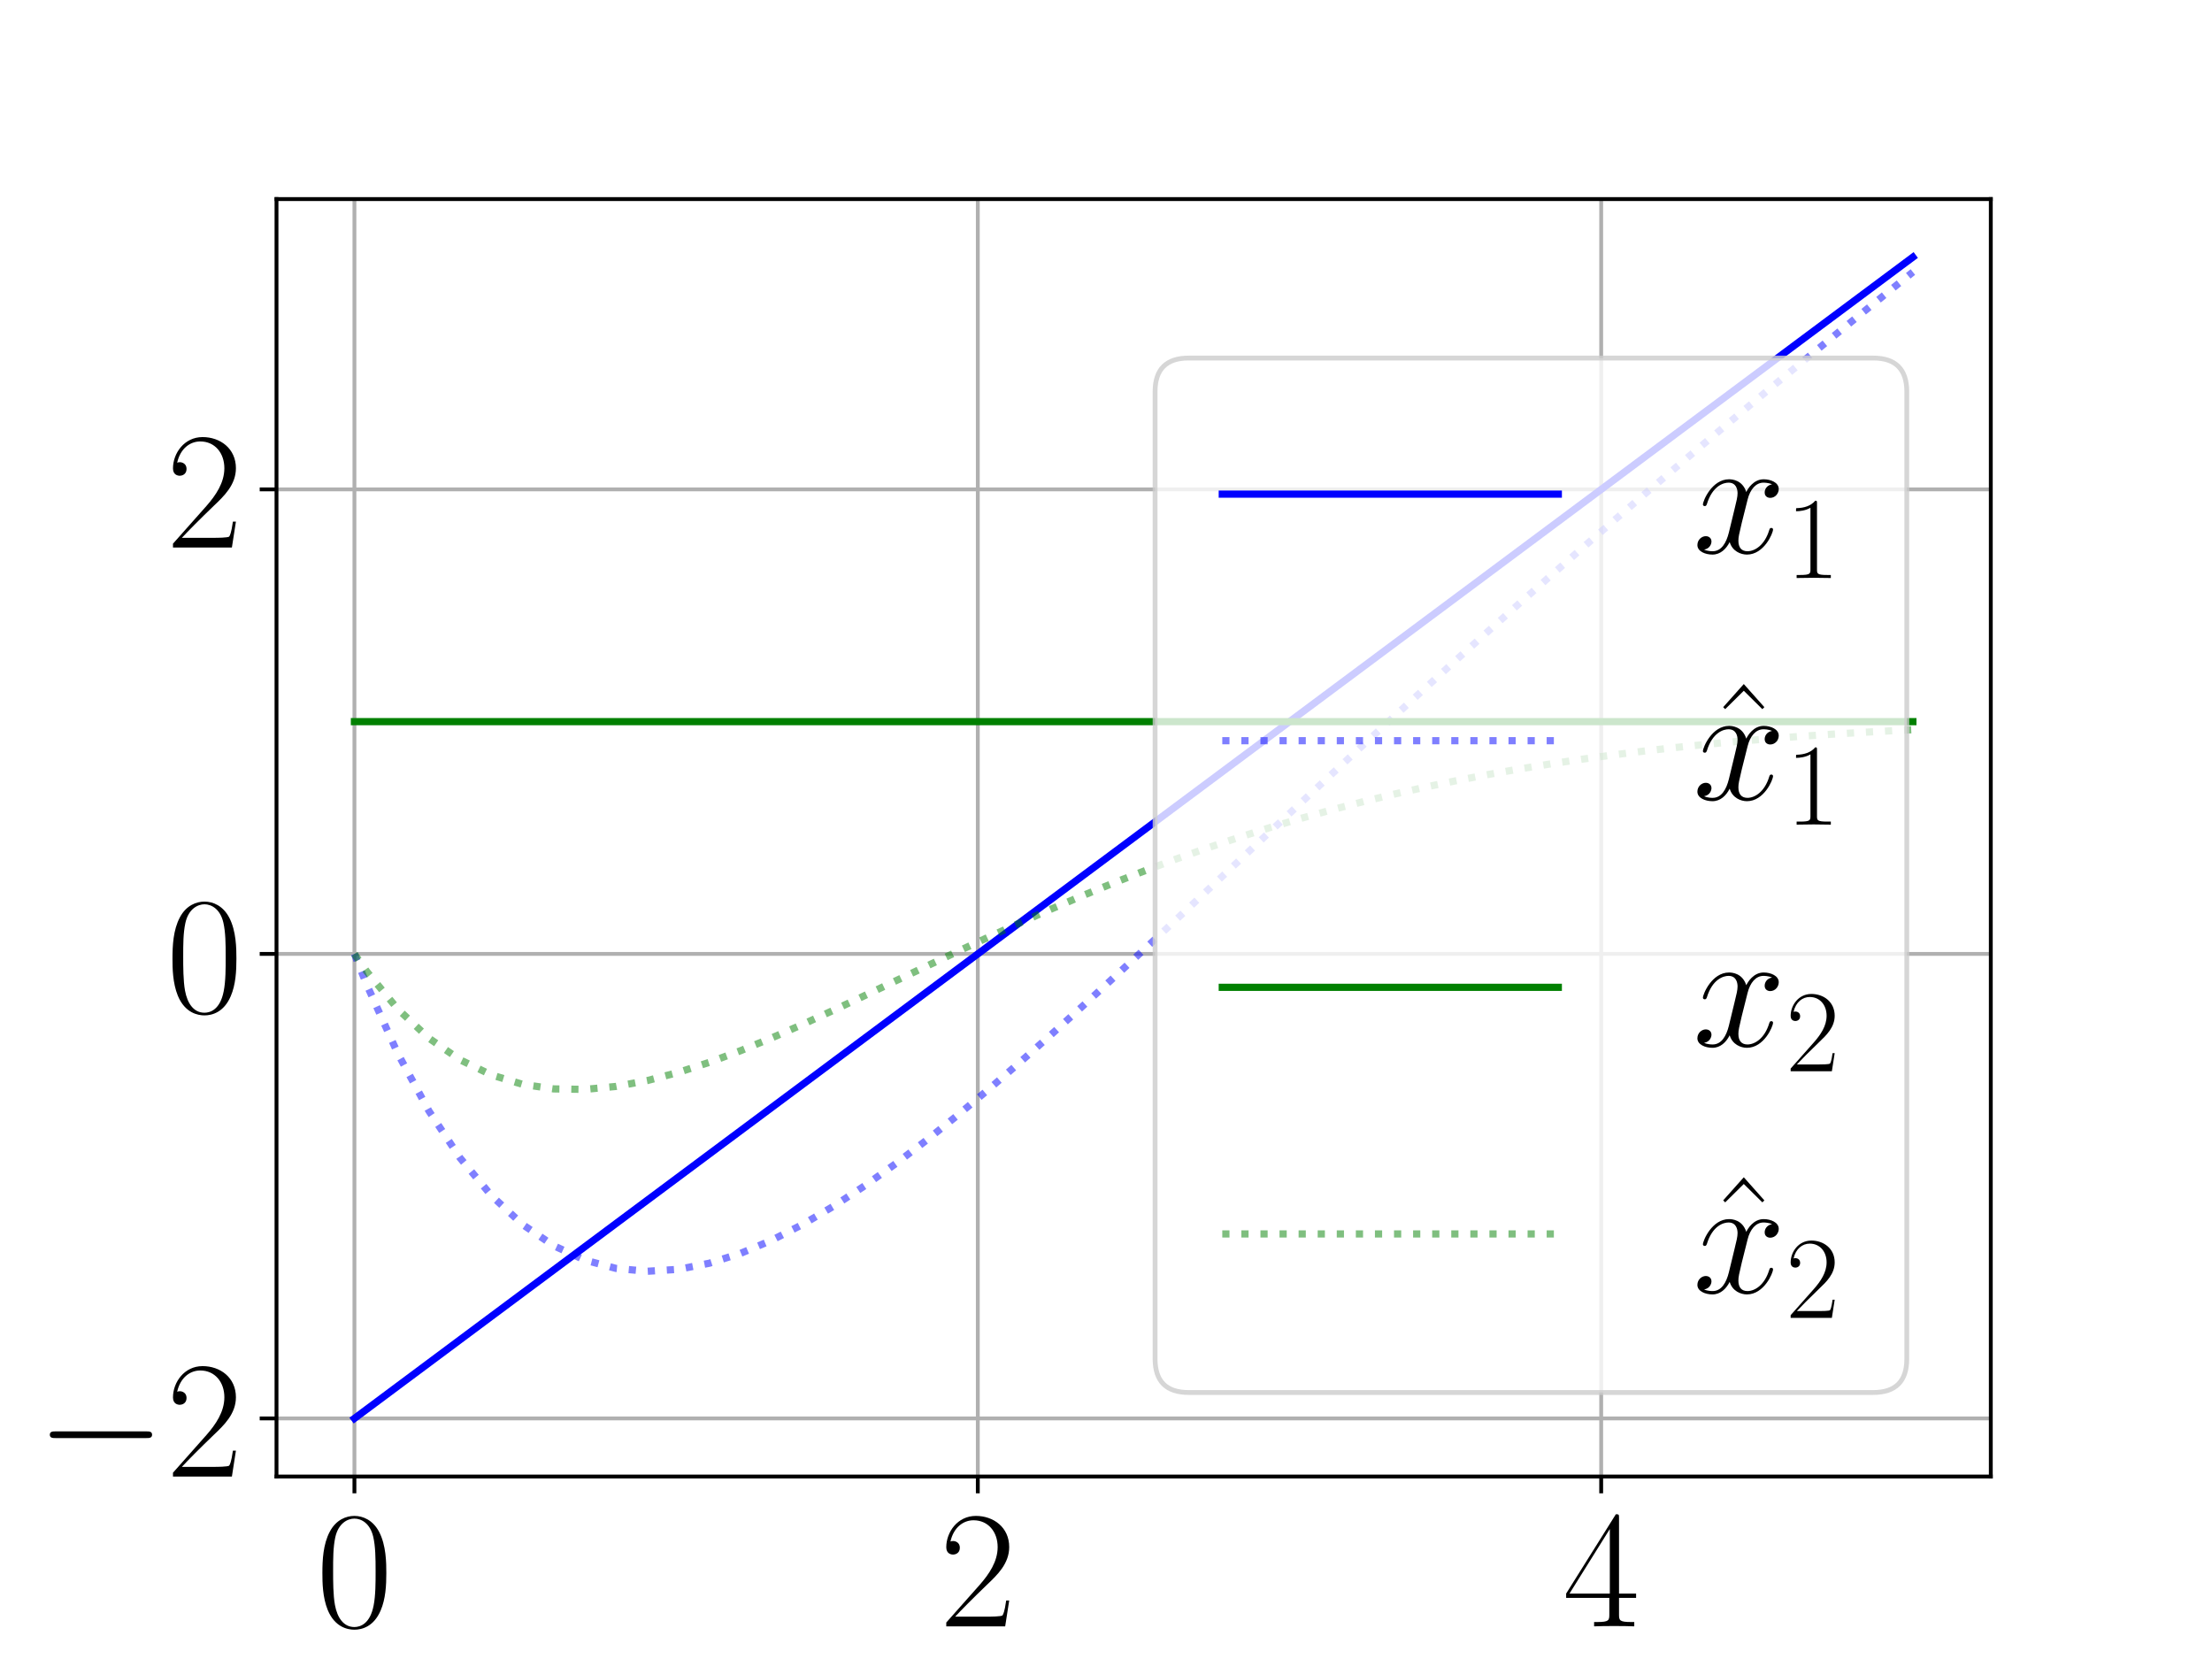 <?xml version="1.0" encoding="utf-8" standalone="no"?>
<!DOCTYPE svg PUBLIC "-//W3C//DTD SVG 1.1//EN"
  "http://www.w3.org/Graphics/SVG/1.1/DTD/svg11.dtd">
<!-- Created with matplotlib (https://matplotlib.org/) -->
<svg height="345.6pt" version="1.1" viewBox="0 0 460.8 345.6" width="460.8pt" xmlns="http://www.w3.org/2000/svg" xmlns:xlink="http://www.w3.org/1999/xlink">
 <defs>
  <style type="text/css">*{stroke-linecap:butt;stroke-linejoin:round;}</style>
 </defs>
 <g id="figure_1">
  <g id="patch_1">
   <path d="M 0 345.6 
L 460.8 345.6 
L 460.8 0 
L 0 0 
z
" style="fill:#ffffff;"/>
  </g>
  <g id="axes_1">
   <g id="patch_2">
    <path d="M 57.6 307.584 
L 414.72 307.584 
L 414.72 41.472 
L 57.6 41.472 
z
" style="fill:#ffffff;"/>
   </g>
   <g id="matplotlib.axis_1">
    <g id="xtick_1">
     <g id="line2d_1">
      <path clip-path="url(#p77f4340bc1)" d="M 73.833 307.584 
L 73.833 41.472 
" style="fill:none;stroke:#b0b0b0;stroke-linecap:square;stroke-width:0.8;"/>
     </g>
     <g id="line2d_2">
      <defs>
       <path d="M 0 0 
L 0 3.5 
" id="m4baaf3e214" style="stroke:#000000;stroke-width:0.8;"/>
      </defs>
      <g>
       <use style="stroke:#000000;stroke-width:0.8;" x="73.833" xlink:href="#m4baaf3e214" y="307.584"/>
      </g>
     </g>
     <g id="text_1">
      <!-- $\mathdefault{0}$ -->
      <g transform="translate(65.837 338.799)scale(0.35 -0.35)">
       <defs>
        <path d="M 42 31.844 
C 42 37.969 41.906 48.422 37.703 56.453 
C 34 63.484 28.094 66 22.906 66 
C 18.094 66 12 63.781 8.203 56.562 
C 4.203 49.016 3.797 39.672 3.797 31.844 
C 3.797 26.109 3.906 17.375 7 9.734 
C 11.297 -0.609 19 -2 22.906 -2 
C 27.5 -2 34.5 -0.109 38.594 9.438 
C 41.594 16.375 42 24.5 42 31.844 
z
M 22.906 -0.406 
C 16.5 -0.406 12.703 5.125 11.297 12.75 
C 10.203 18.688 10.203 27.328 10.203 32.953 
C 10.203 40.688 10.203 47.109 11.5 53.234 
C 13.406 61.781 19 64.391 22.906 64.391 
C 27 64.391 32.297 61.672 34.203 53.438 
C 35.5 47.719 35.594 40.984 35.594 32.953 
C 35.594 26.422 35.594 18.375 34.406 12.453 
C 32.297 1.5 26.406 -0.406 22.906 -0.406 
z
" id="CMR17-48"/>
       </defs>
       <use transform="scale(0.996)" xlink:href="#CMR17-48"/>
      </g>
     </g>
    </g>
    <g id="xtick_2">
     <g id="line2d_3">
      <path clip-path="url(#p77f4340bc1)" d="M 203.695 307.584 
L 203.695 41.472 
" style="fill:none;stroke:#b0b0b0;stroke-linecap:square;stroke-width:0.8;"/>
     </g>
     <g id="line2d_4">
      <g>
       <use style="stroke:#000000;stroke-width:0.8;" x="203.695" xlink:href="#m4baaf3e214" y="307.584"/>
      </g>
     </g>
     <g id="text_2">
      <!-- $\mathdefault{2}$ -->
      <g transform="translate(195.699 338.799)scale(0.35 -0.35)">
       <defs>
        <path d="M 41.703 15.469 
L 39.906 15.469 
C 38.906 8.391 38.094 7.188 37.703 6.594 
C 37.203 5.797 30 5.797 28.594 5.797 
L 9.406 5.797 
C 13 9.688 20 16.766 28.5 24.938 
C 34.594 30.719 41.703 37.5 41.703 47.391 
C 41.703 59.188 32.297 66 21.797 66 
C 10.797 66 4.094 56.297 4.094 47.297 
C 4.094 43.391 7 42.891 8.203 42.891 
C 9.203 42.891 12.203 43.484 12.203 46.984 
C 12.203 50.094 9.594 51 8.203 51 
C 7.594 51 7 50.891 6.594 50.688 
C 8.5 59.188 14.297 63.391 20.406 63.391 
C 29.094 63.391 34.797 56.5 34.797 47.391 
C 34.797 38.703 29.703 31.219 24 24.734 
L 4.094 2.297 
L 4.094 0 
L 39.297 0 
z
" id="CMR17-50"/>
       </defs>
       <use transform="scale(0.996)" xlink:href="#CMR17-50"/>
      </g>
     </g>
    </g>
    <g id="xtick_3">
     <g id="line2d_5">
      <path clip-path="url(#p77f4340bc1)" d="M 333.556 307.584 
L 333.556 41.472 
" style="fill:none;stroke:#b0b0b0;stroke-linecap:square;stroke-width:0.8;"/>
     </g>
     <g id="line2d_6">
      <g>
       <use style="stroke:#000000;stroke-width:0.8;" x="333.556" xlink:href="#m4baaf3e214" y="307.584"/>
      </g>
     </g>
     <g id="text_3">
      <!-- $\mathdefault{4}$ -->
      <g transform="translate(325.561 338.799)scale(0.35 -0.35)">
       <defs>
        <path d="M 33.594 64.797 
C 33.594 66.891 33.5 67 31.703 67 
L 2 19.594 
L 2 17 
L 27.797 17 
L 27.797 7.188 
C 27.797 3.594 27.594 2.594 20.594 2.594 
L 18.703 2.594 
L 18.703 0 
C 21.906 0.188 27.297 0.188 30.703 0.188 
C 34.094 0.188 39.5 0.188 42.703 0 
L 42.703 2.594 
L 40.797 2.594 
C 33.797 2.594 33.594 3.594 33.594 7.188 
L 33.594 17 
L 43.797 17 
L 43.797 19.594 
L 33.594 19.594 
z
M 28.094 58.172 
L 28.094 19.594 
L 4 19.594 
z
" id="CMR17-52"/>
       </defs>
       <use transform="scale(0.996)" xlink:href="#CMR17-52"/>
      </g>
     </g>
    </g>
   </g>
   <g id="matplotlib.axis_2">
    <g id="ytick_1">
     <g id="line2d_7">
      <path clip-path="url(#p77f4340bc1)" d="M 57.6 295.488 
L 414.72 295.488 
" style="fill:none;stroke:#b0b0b0;stroke-linecap:square;stroke-width:0.8;"/>
     </g>
     <g id="line2d_8">
      <defs>
       <path d="M 0 0 
L -3.5 0 
" id="mcda4291848" style="stroke:#000000;stroke-width:0.8;"/>
      </defs>
      <g>
       <use style="stroke:#000000;stroke-width:0.8;" x="57.6" xlink:href="#mcda4291848" y="295.488"/>
      </g>
     </g>
     <g id="text_4">
      <!-- $\mathdefault{−2}$ -->
      <g transform="translate(7.488 307.595)scale(0.35 -0.35)">
       <defs>
        <path d="M 65.906 23 
C 67.594 23 69.406 23 69.406 25 
C 69.406 27 67.594 27 65.906 27 
L 11.797 27 
C 10.094 27 8.297 27 8.297 25 
C 8.297 23 10.094 23 11.797 23 
z
" id="CMSY10-0"/>
       </defs>
       <use transform="scale(0.996)" xlink:href="#CMSY10-0"/>
       <use transform="translate(77.487 0)scale(0.996)" xlink:href="#CMR17-50"/>
      </g>
     </g>
    </g>
    <g id="ytick_2">
     <g id="line2d_9">
      <path clip-path="url(#p77f4340bc1)" d="M 57.6 198.72 
L 414.72 198.72 
" style="fill:none;stroke:#b0b0b0;stroke-linecap:square;stroke-width:0.8;"/>
     </g>
     <g id="line2d_10">
      <g>
       <use style="stroke:#000000;stroke-width:0.8;" x="57.6" xlink:href="#mcda4291848" y="198.72"/>
      </g>
     </g>
     <g id="text_5">
      <!-- $\mathdefault{0}$ -->
      <g transform="translate(34.608 210.827)scale(0.35 -0.35)">
       <use transform="scale(0.996)" xlink:href="#CMR17-48"/>
      </g>
     </g>
    </g>
    <g id="ytick_3">
     <g id="line2d_11">
      <path clip-path="url(#p77f4340bc1)" d="M 57.6 101.952 
L 414.72 101.952 
" style="fill:none;stroke:#b0b0b0;stroke-linecap:square;stroke-width:0.8;"/>
     </g>
     <g id="line2d_12">
      <g>
       <use style="stroke:#000000;stroke-width:0.8;" x="57.6" xlink:href="#mcda4291848" y="101.952"/>
      </g>
     </g>
     <g id="text_6">
      <!-- $\mathdefault{2}$ -->
      <g transform="translate(34.608 114.059)scale(0.35 -0.35)">
       <use transform="scale(0.996)" xlink:href="#CMR17-50"/>
      </g>
     </g>
    </g>
   </g>
   <g id="line2d_13">
    <path clip-path="url(#p77f4340bc1)" d="M 73.833 295.488 
L 73.856 295.471 
L 74.085 295.3 
L 76.379 293.591 
L 82.872 288.752 
L 89.365 283.914 
L 95.858 279.075 
L 102.351 274.237 
L 108.844 269.399 
L 115.338 264.56 
L 121.831 259.722 
L 128.324 254.883 
L 134.817 250.045 
L 141.31 245.207 
L 147.803 240.368 
L 154.296 235.53 
L 160.789 230.691 
L 167.282 225.853 
L 173.775 221.015 
L 180.268 216.176 
L 186.762 211.338 
L 193.255 206.499 
L 199.748 201.661 
L 206.241 196.823 
L 212.734 191.984 
L 219.227 187.146 
L 225.72 182.307 
L 232.213 177.469 
L 238.706 172.631 
L 245.199 167.792 
L 251.692 162.954 
L 258.186 158.115 
L 264.679 153.277 
L 271.172 148.439 
L 277.665 143.6 
L 284.158 138.762 
L 290.651 133.923 
L 297.144 129.085 
L 303.637 124.247 
L 310.13 119.408 
L 316.623 114.57 
L 323.116 109.731 
L 329.61 104.893 
L 336.103 100.055 
L 342.596 95.216 
L 349.089 90.378 
L 355.582 85.539 
L 362.075 80.701 
L 368.568 75.863 
L 375.061 71.024 
L 381.554 66.186 
L 388.047 61.347 
L 394.54 56.509 
L 398.487 53.568 
" style="fill:none;stroke:#0000ff;stroke-linecap:square;stroke-width:1.5;"/>
   </g>
   <g id="line2d_14">
    <path clip-path="url(#p77f4340bc1)" d="M 73.833 198.72 
L 73.856 198.779 
L 74.085 199.369 
L 76.379 205.082 
L 82.872 219.482 
L 89.365 231.458 
L 95.858 241.241 
L 102.351 249.046 
L 108.844 255.071 
L 115.338 259.5 
L 121.831 262.501 
L 128.324 264.231 
L 134.817 264.83 
L 141.31 264.428 
L 147.803 263.145 
L 154.296 261.087 
L 160.789 258.353 
L 167.282 255.03 
L 173.775 251.198 
L 180.268 246.93 
L 186.762 242.289 
L 193.255 237.332 
L 199.748 232.111 
L 206.241 226.672 
L 212.734 221.055 
L 219.227 215.294 
L 225.72 209.422 
L 232.213 203.466 
L 238.706 197.449 
L 245.199 191.392 
L 251.692 185.312 
L 258.186 179.224 
L 264.679 173.141 
L 271.172 167.075 
L 277.665 161.032 
L 284.158 155.021 
L 290.651 149.047 
L 297.144 143.115 
L 303.637 137.229 
L 310.13 131.39 
L 316.623 125.6 
L 323.116 119.86 
L 329.61 114.171 
L 336.103 108.532 
L 342.596 102.942 
L 349.089 97.401 
L 355.582 91.908 
L 362.075 86.46 
L 368.568 81.056 
L 375.061 75.694 
L 381.554 70.373 
L 388.047 65.09 
L 394.54 59.844 
L 398.487 56.672 
" style="fill:none;stroke:#0000ff;stroke-dasharray:1.5,2.475;stroke-dashoffset:0;stroke-opacity:0.5;stroke-width:1.5;"/>
   </g>
   <g id="line2d_15">
    <path clip-path="url(#p77f4340bc1)" d="M 73.833 150.336 
L 73.856 150.336 
L 74.085 150.336 
L 76.379 150.336 
L 82.872 150.336 
L 89.365 150.336 
L 95.858 150.336 
L 102.351 150.336 
L 108.844 150.336 
L 115.338 150.336 
L 121.831 150.336 
L 128.324 150.336 
L 134.817 150.336 
L 141.31 150.336 
L 147.803 150.336 
L 154.296 150.336 
L 160.789 150.336 
L 167.282 150.336 
L 173.775 150.336 
L 180.268 150.336 
L 186.762 150.336 
L 193.255 150.336 
L 199.748 150.336 
L 206.241 150.336 
L 212.734 150.336 
L 219.227 150.336 
L 225.72 150.336 
L 232.213 150.336 
L 238.706 150.336 
L 245.199 150.336 
L 251.692 150.336 
L 258.186 150.336 
L 264.679 150.336 
L 271.172 150.336 
L 277.665 150.336 
L 284.158 150.336 
L 290.651 150.336 
L 297.144 150.336 
L 303.637 150.336 
L 310.13 150.336 
L 316.623 150.336 
L 323.116 150.336 
L 329.61 150.336 
L 336.103 150.336 
L 342.596 150.336 
L 349.089 150.336 
L 355.582 150.336 
L 362.075 150.336 
L 368.568 150.336 
L 375.061 150.336 
L 381.554 150.336 
L 388.047 150.336 
L 394.54 150.336 
L 398.487 150.336 
" style="fill:none;stroke:#008000;stroke-linecap:square;stroke-width:1.5;"/>
   </g>
   <g id="line2d_16">
    <path clip-path="url(#p77f4340bc1)" d="M 73.833 198.72 
L 73.856 198.754 
L 74.085 199.094 
L 76.379 202.351 
L 82.872 210.219 
L 89.365 216.286 
L 95.858 220.783 
L 102.351 223.919 
L 108.844 225.881 
L 115.338 226.838 
L 121.831 226.941 
L 128.324 226.324 
L 134.817 225.109 
L 141.31 223.401 
L 147.803 221.294 
L 154.296 218.871 
L 160.789 216.205 
L 167.282 213.359 
L 173.775 210.387 
L 180.268 207.336 
L 186.762 204.248 
L 193.255 201.157 
L 199.748 198.091 
L 206.241 195.074 
L 212.734 192.127 
L 219.227 189.265 
L 225.72 186.501 
L 232.213 183.845 
L 238.706 181.303 
L 245.199 178.882 
L 251.692 176.584 
L 258.186 174.411 
L 264.679 172.362 
L 271.172 170.437 
L 277.665 168.634 
L 284.158 166.95 
L 290.651 165.381 
L 297.144 163.924 
L 303.637 162.574 
L 310.13 161.326 
L 316.623 160.176 
L 323.116 159.118 
L 329.61 158.148 
L 336.103 157.261 
L 342.596 156.451 
L 349.089 155.714 
L 355.582 155.045 
L 362.075 154.439 
L 368.568 153.892 
L 375.061 153.399 
L 381.554 152.956 
L 388.047 152.56 
L 394.54 152.207 
L 398.487 152.011 
" style="fill:none;stroke:#008000;stroke-dasharray:1.5,2.475;stroke-dashoffset:0;stroke-opacity:0.5;stroke-width:1.5;"/>
   </g>
   <g id="patch_3">
    <path d="M 57.6 307.584 
L 57.6 41.472 
" style="fill:none;stroke:#000000;stroke-linecap:square;stroke-linejoin:miter;stroke-width:0.8;"/>
   </g>
   <g id="patch_4">
    <path d="M 414.72 307.584 
L 414.72 41.472 
" style="fill:none;stroke:#000000;stroke-linecap:square;stroke-linejoin:miter;stroke-width:0.8;"/>
   </g>
   <g id="patch_5">
    <path d="M 57.6 307.584 
L 414.72 307.584 
" style="fill:none;stroke:#000000;stroke-linecap:square;stroke-linejoin:miter;stroke-width:0.8;"/>
   </g>
   <g id="patch_6">
    <path d="M 57.6 41.472 
L 414.72 41.472 
" style="fill:none;stroke:#000000;stroke-linecap:square;stroke-linejoin:miter;stroke-width:0.8;"/>
   </g>
   <g id="legend_1">
    <g id="patch_7">
     <path d="M 247.624 290.084 
L 390.22 290.084 
Q 397.22 290.084 397.22 283.084 
L 397.22 81.587 
Q 397.22 74.587 390.22 74.587 
L 247.624 74.587 
Q 240.624 74.587 240.624 81.587 
L 240.624 283.084 
Q 240.624 290.084 247.624 290.084 
z
" style="fill:#ffffff;opacity:0.8;stroke:#cccccc;stroke-linejoin:miter;"/>
    </g>
    <g id="line2d_17">
     <path d="M 254.624 102.931 
L 324.624 102.931 
" style="fill:none;stroke:#0000ff;stroke-linecap:square;stroke-width:1.5;"/>
    </g>
    <g id="line2d_18"/>
    <g id="text_7">
     <!-- $x_1$ -->
     <g transform="translate(352.624 115.181)scale(0.35 -0.35)">
      <defs>
       <path d="M 47.406 41 
C 44.203 40.391 43 37.984 43 36.094 
C 43 33.688 44.906 32.891 46.297 32.891 
C 49.297 32.891 51.406 35.484 51.406 38.188 
C 51.406 42.094 46.594 44 42.406 44 
C 36.297 44 32.906 38.297 32 36.391 
C 29.703 43.594 23.5 44 21.703 44 
C 11.5 44 6.094 31.141 6.094 28.891 
C 6.094 28.484 6.5 27.969 7.203 27.969 
C 8 27.969 8.203 28.578 8.406 28.984 
C 11.797 40.188 18.5 41.984 21.406 41.984 
C 25.906 41.984 26.797 38.094 26.797 35.688 
C 26.797 33.484 26.203 31.141 25 26.219 
L 21.594 12.156 
C 20.094 6.094 17.203 1 11.906 1 
C 11.406 1 8.906 1 6.797 1.969 
C 10.406 2.594 11.203 5.594 11.203 6.797 
C 11.203 8.797 9.703 10 7.797 10 
C 5.406 10 2.797 7.891 2.797 4.688 
C 2.797 0.891 7.5 -1 11.797 -1 
C 16.594 -1 20 2.391 22.094 6.484 
C 23.703 1 28.703 -1 32.406 -1 
C 42.594 -1 48 11.734 48 14 
C 48 14.516 47.594 14.922 47 14.922 
C 46.094 14.922 46 14.406 45.703 13.594 
C 43 4.688 37.203 1 32.703 1 
C 29.203 1 27.297 3.188 27.297 7.297 
C 27.297 9.484 27.703 11.125 29.297 17.906 
L 32.797 31.859 
C 34.297 37.891 37.703 41.984 42.297 41.984 
C 42.5 41.984 45.297 41.984 47.406 41 
z
" id="CMMI12-120"/>
       <path d="M 26.594 63.797 
C 26.594 65.891 26.5 66 25.094 66 
C 21.203 61.359 15.297 59.891 9.703 59.688 
C 9.406 59.688 8.906 59.688 8.797 59.5 
C 8.703 59.297 8.703 59.094 8.703 57 
C 11.797 57 17 57.594 21 59.984 
L 21 7.297 
C 21 3.797 20.797 2.594 12.203 2.594 
L 9.203 2.594 
L 9.203 0 
C 14 0.094 19 0.188 23.797 0.188 
C 28.594 0.188 33.594 0.094 38.406 0 
L 38.406 2.594 
L 35.406 2.594 
C 26.797 2.594 26.594 3.688 26.594 7.297 
z
" id="CMR17-49"/>
      </defs>
      <use transform="scale(0.996)" xlink:href="#CMMI12-120"/>
      <use transform="translate(55.434 -14.944)scale(0.697)" xlink:href="#CMR17-49"/>
     </g>
    </g>
    <g id="line2d_19">
     <path d="M 254.624 154.305 
L 324.624 154.305 
" style="fill:none;stroke:#0000ff;stroke-dasharray:1.5,2.475;stroke-dashoffset:0;stroke-opacity:0.5;stroke-width:1.5;"/>
    </g>
    <g id="line2d_20"/>
    <g id="text_8">
     <!-- $\hat{x}_1$ -->
     <g transform="translate(352.624 166.555)scale(0.35 -0.35)">
      <defs>
       <path d="M 22.906 69 
L 10.594 55.188 
L 11.797 54 
L 22.906 64.984 
L 34 54 
L 35.203 55.188 
z
" id="CMR17-94"/>
      </defs>
      <use transform="translate(7.582 0.006)scale(0.996)" xlink:href="#CMR17-94"/>
      <use transform="scale(0.996)" xlink:href="#CMMI12-120"/>
      <use transform="translate(55.434 -14.944)scale(0.697)" xlink:href="#CMR17-49"/>
     </g>
    </g>
    <g id="line2d_21">
     <path d="M 254.624 205.678 
L 324.624 205.678 
" style="fill:none;stroke:#008000;stroke-linecap:square;stroke-width:1.5;"/>
    </g>
    <g id="line2d_22"/>
    <g id="text_9">
     <!-- $x_2$ -->
     <g transform="translate(352.624 217.928)scale(0.35 -0.35)">
      <use transform="scale(0.996)" xlink:href="#CMMI12-120"/>
      <use transform="translate(55.434 -14.944)scale(0.697)" xlink:href="#CMR17-50"/>
     </g>
    </g>
    <g id="line2d_23">
     <path d="M 254.624 257.052 
L 324.624 257.052 
" style="fill:none;stroke:#008000;stroke-dasharray:1.5,2.475;stroke-dashoffset:0;stroke-opacity:0.5;stroke-width:1.5;"/>
    </g>
    <g id="line2d_24"/>
    <g id="text_10">
     <!-- $\hat{x}_2$ -->
     <g transform="translate(352.624 269.302)scale(0.35 -0.35)">
      <use transform="translate(7.582 0.006)scale(0.996)" xlink:href="#CMR17-94"/>
      <use transform="scale(0.996)" xlink:href="#CMMI12-120"/>
      <use transform="translate(55.434 -14.944)scale(0.697)" xlink:href="#CMR17-50"/>
     </g>
    </g>
   </g>
  </g>
 </g>
 <defs>
  <clipPath id="p77f4340bc1">
   <rect height="266.112" width="357.12" x="57.6" y="41.472"/>
  </clipPath>
 </defs>
</svg>
